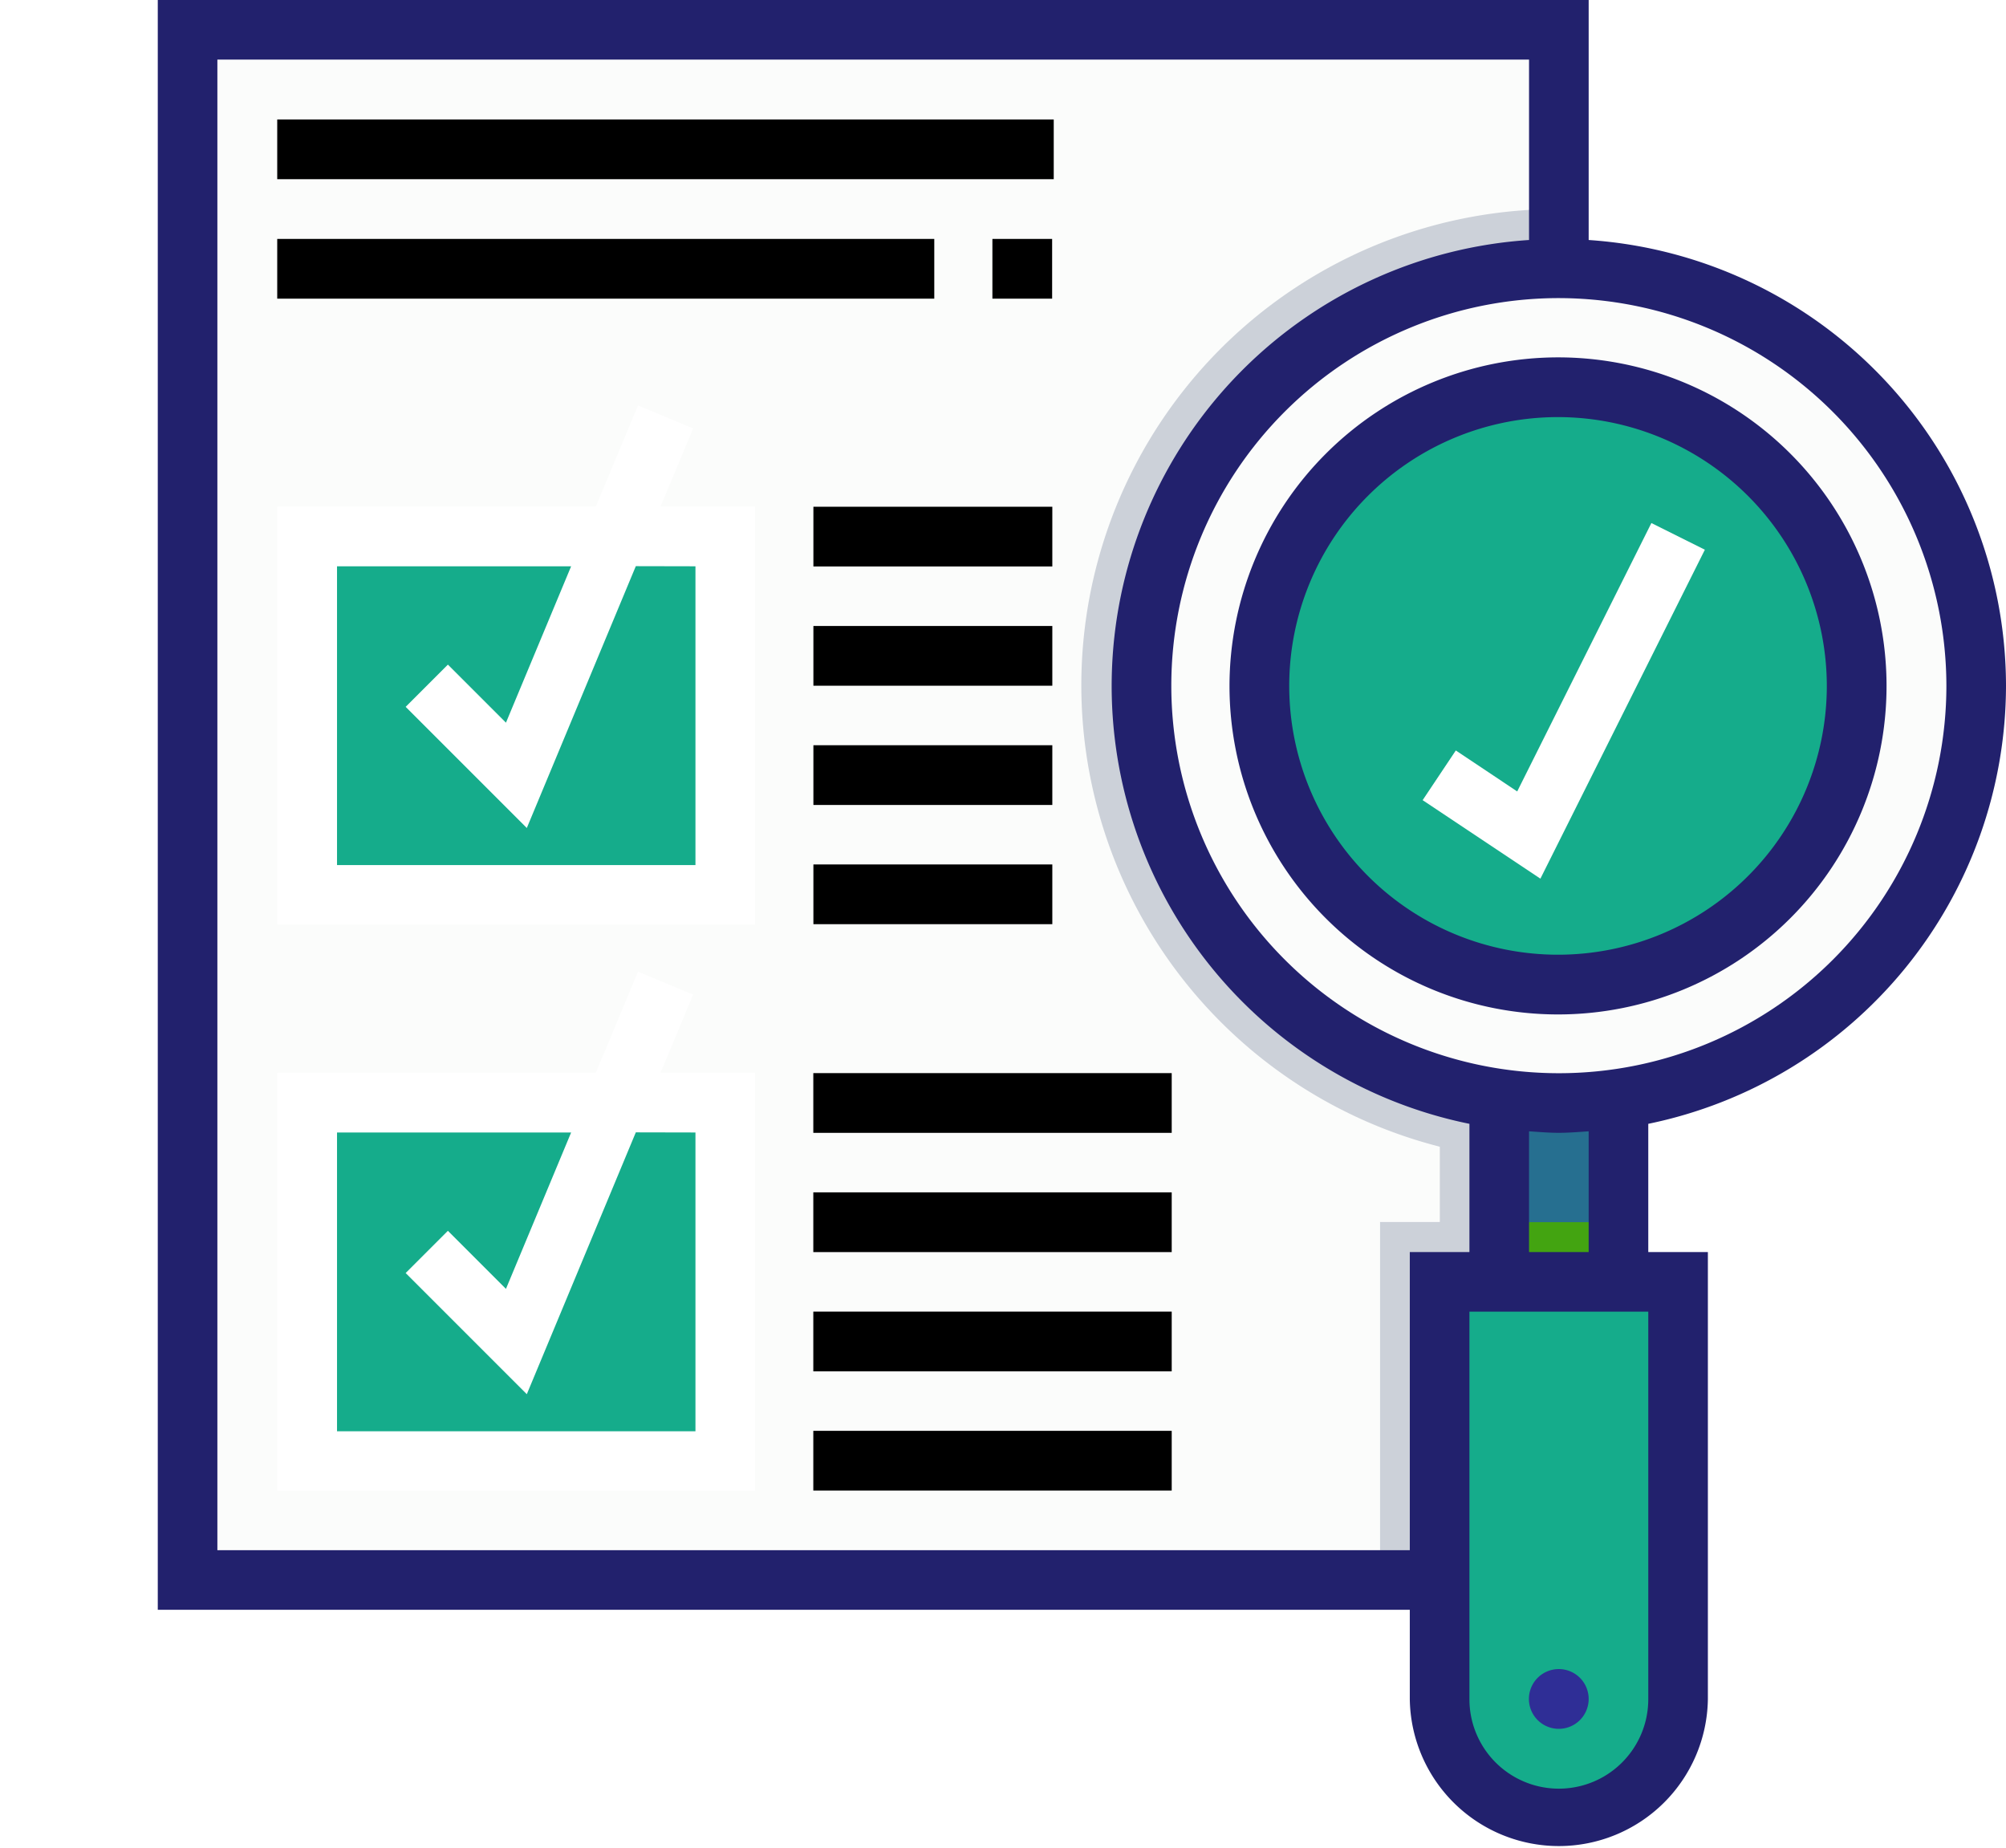 <svg xmlns="http://www.w3.org/2000/svg" xmlns:xlink="http://www.w3.org/1999/xlink" width="65.122" height="60" viewBox="0 0 65.122 60">
  <defs>
    <filter id="Path_156" x="0" y="22.54" width="33.513" height="34.855" filterUnits="userSpaceOnUse">
      <feOffset input="SourceAlpha"/>
      <feGaussianBlur stdDeviation="3" result="blur"/>
      <feFlood flood-opacity="0.161"/>
      <feComposite operator="in" in2="blur"/>
      <feComposite in="SourceGraphic"/>
    </filter>
    <filter id="Path_157" x="0" y="4.166" width="33.513" height="34.855" filterUnits="userSpaceOnUse">
      <feOffset input="SourceAlpha"/>
      <feGaussianBlur stdDeviation="3" result="blur-2"/>
      <feFlood flood-opacity="0.161"/>
      <feComposite operator="in" in2="blur-2"/>
      <feComposite in="SourceGraphic"/>
    </filter>
  </defs>
  <g id="approval_1_" data-name="approval (1)" transform="translate(5.122 0)">
    <path id="Path_143" data-name="Path 143" d="M52.6,15.739V8H8V58.3H52.6Zm0,0" transform="translate(-7.03 -7.031)" fill="#fbfcfb"/>
    <path id="Path_144" data-name="Path 144" d="M257.7,88.882v11.605h5.817V56a15.459,15.459,0,0,0-3.878,30.438v2.444Zm0,0" transform="translate(-218.02 -49.213)" fill="#ccd1d9"/>
    <path id="Path_145" data-name="Path 145" d="M360,280h3.878v9.7H360Zm0,0" transform="translate(-316.457 -246.142)" fill="#266f90"/>
    <path id="Path_146" data-name="Path 146" d="M291.148,85.574A13.574,13.574,0,1,1,277.574,72,13.574,13.574,0,0,1,291.148,85.574Zm0,0" transform="translate(-232.117 -63.274)" fill="#fbfcfb"/>
    <path id="Path_147" data-name="Path 147" d="M315.391,113.7a9.7,9.7,0,1,1-9.7-9.7A9.7,9.7,0,0,1,315.391,113.7Zm0,0" transform="translate(-260.239 -91.431)" fill="#15ac8b"/>
    <path id="Path_148" data-name="Path 148" d="M40,296H53.574v11.635H40Zm0,0" transform="translate(-35.152 -260.21)" fill="#15ac8b"/>
    <path id="Path_149" data-name="Path 149" d="M40,144H53.574v11.635H40Zm0,0" transform="translate(-35.152 -126.589)" fill="#15ac8b"/>
    <path id="Path_150" data-name="Path 150" d="M360,328h3.878v1.939H360Zm0,0" transform="translate(-316.457 -288.325)" fill="#43a411"/>
    <path id="Path_151" data-name="Path 151" d="M347.878,361.452A3.878,3.878,0,0,1,344,357.574V344h7.756v13.574A3.878,3.878,0,0,1,347.878,361.452Zm0,0" transform="translate(-302.399 -302.422)" fill="#15ac8b"/>
    <path id="Path_152" data-name="Path 152" d="M369.939,448.97a.97.97,0,1,1-.969-.97A.97.97,0,0,1,369.939,448.97Zm0,0" transform="translate(-323.487 -393.818)" fill="#2f2e96"/>
    <path id="Path_153" data-name="Path 153" d="M60,22.258A14.522,14.522,0,0,0,46.452,7.791V0H0V52.258H40.645v2.9a4.839,4.839,0,0,0,9.677,0V40.645H48.387V36.482A14.541,14.541,0,0,0,60,22.258Zm-1.935,0A12.581,12.581,0,1,1,45.484,9.677,12.6,12.6,0,0,1,58.065,22.258ZM40.645,40.645v9.677H1.935V1.935H44.516V7.791a14.507,14.507,0,0,0-1.935,28.691v4.163Zm7.742,14.516a2.9,2.9,0,0,1-5.806,0V42.58h5.806ZM46.452,40.645H44.516v-3.92c.321.021.641.049.968.049s.646-.028.968-.049Zm0,0" fill="#22216d"/>
    <path id="Path_154" data-name="Path 154" d="M288,106.665A10.665,10.665,0,1,0,298.665,96,10.678,10.678,0,0,0,288,106.665Zm19.391,0a8.726,8.726,0,1,1-8.726-8.726A8.736,8.736,0,0,1,307.391,106.665Zm0,0" transform="translate(-253.208 -84.399)" fill="#22216d"/>
    <path id="Path_155" data-name="Path 155" d="M340.635,147.809l-1.077,1.613,3.823,2.548,5.339-10.678-1.736-.866-4.356,8.713Zm0,0" transform="translate(-298.496 -123.447)" fill="#fff"/>
    <g transform="matrix(1, 0, 0, 1, -5.12, 0)" filter="url(#Path_156)">
      <path id="Path_156-2" data-name="Path 156" d="M45.5,261.668l-1.79-.746L42.342,264.2H32v13.574H47.513V264.2H44.443Zm.075,4.475v9.7H33.939v-9.7h7.6l-2.116,5.077-1.885-1.885-1.371,1.371,3.933,3.933,3.539-8.5Zm0,0" transform="translate(-23 -229.38)" fill="#fff"/>
    </g>
    <g transform="matrix(1, 0, 0, 1, -5.12, 0)" filter="url(#Path_157)">
      <path id="Path_157-2" data-name="Path 157" d="M45.5,109.668l-1.79-.746L42.342,112.2H32v13.574H47.513V112.2H44.443Zm.075,4.475v9.7H33.939v-9.7h7.6l-2.116,5.077-1.885-1.885-1.371,1.371,3.933,3.933,3.539-8.5Zm0,0" transform="translate(-23 -95.76)" fill="#fff"/>
    </g>
    <path id="Path_158" data-name="Path 158" d="M224,64h1.939v1.939H224Zm0,0" transform="translate(-196.905 -56.244)"/>
    <path id="Path_159" data-name="Path 159" d="M32,64H53.33v1.939H32Zm0,0" transform="translate(-28.122 -56.244)"/>
    <path id="Path_160" data-name="Path 160" d="M176,288h11.635v1.939H176Zm0,0" transform="translate(-154.719 -253.164)"/>
    <path id="Path_161" data-name="Path 161" d="M176,320h11.635v1.939H176Zm0,0" transform="translate(-154.719 -281.293)"/>
    <path id="Path_162" data-name="Path 162" d="M176,352h11.635v1.939H176Zm0,0" transform="translate(-154.719 -309.422)"/>
    <path id="Path_163" data-name="Path 163" d="M176,384h11.635v1.939H176Zm0,0" transform="translate(-154.719 -337.552)"/>
    <path id="Path_164" data-name="Path 164" d="M176,136h7.756v1.939H176Zm0,0" transform="translate(-154.716 -119.55)"/>
    <path id="Path_165" data-name="Path 165" d="M176,168h7.756v1.939H176Zm0,0" transform="translate(-154.716 -147.679)"/>
    <path id="Path_166" data-name="Path 166" d="M176,200h7.756v1.939H176Zm0,0" transform="translate(-154.716 -175.808)"/>
    <path id="Path_167" data-name="Path 167" d="M176,232h7.756v1.939H176Zm0,0" transform="translate(-154.716 -203.938)"/>
    <path id="Path_168" data-name="Path 168" d="M32,32H57.208v1.939H32Zm0,0" transform="translate(-28.122 -28.122)"/>
  </g>
</svg>
